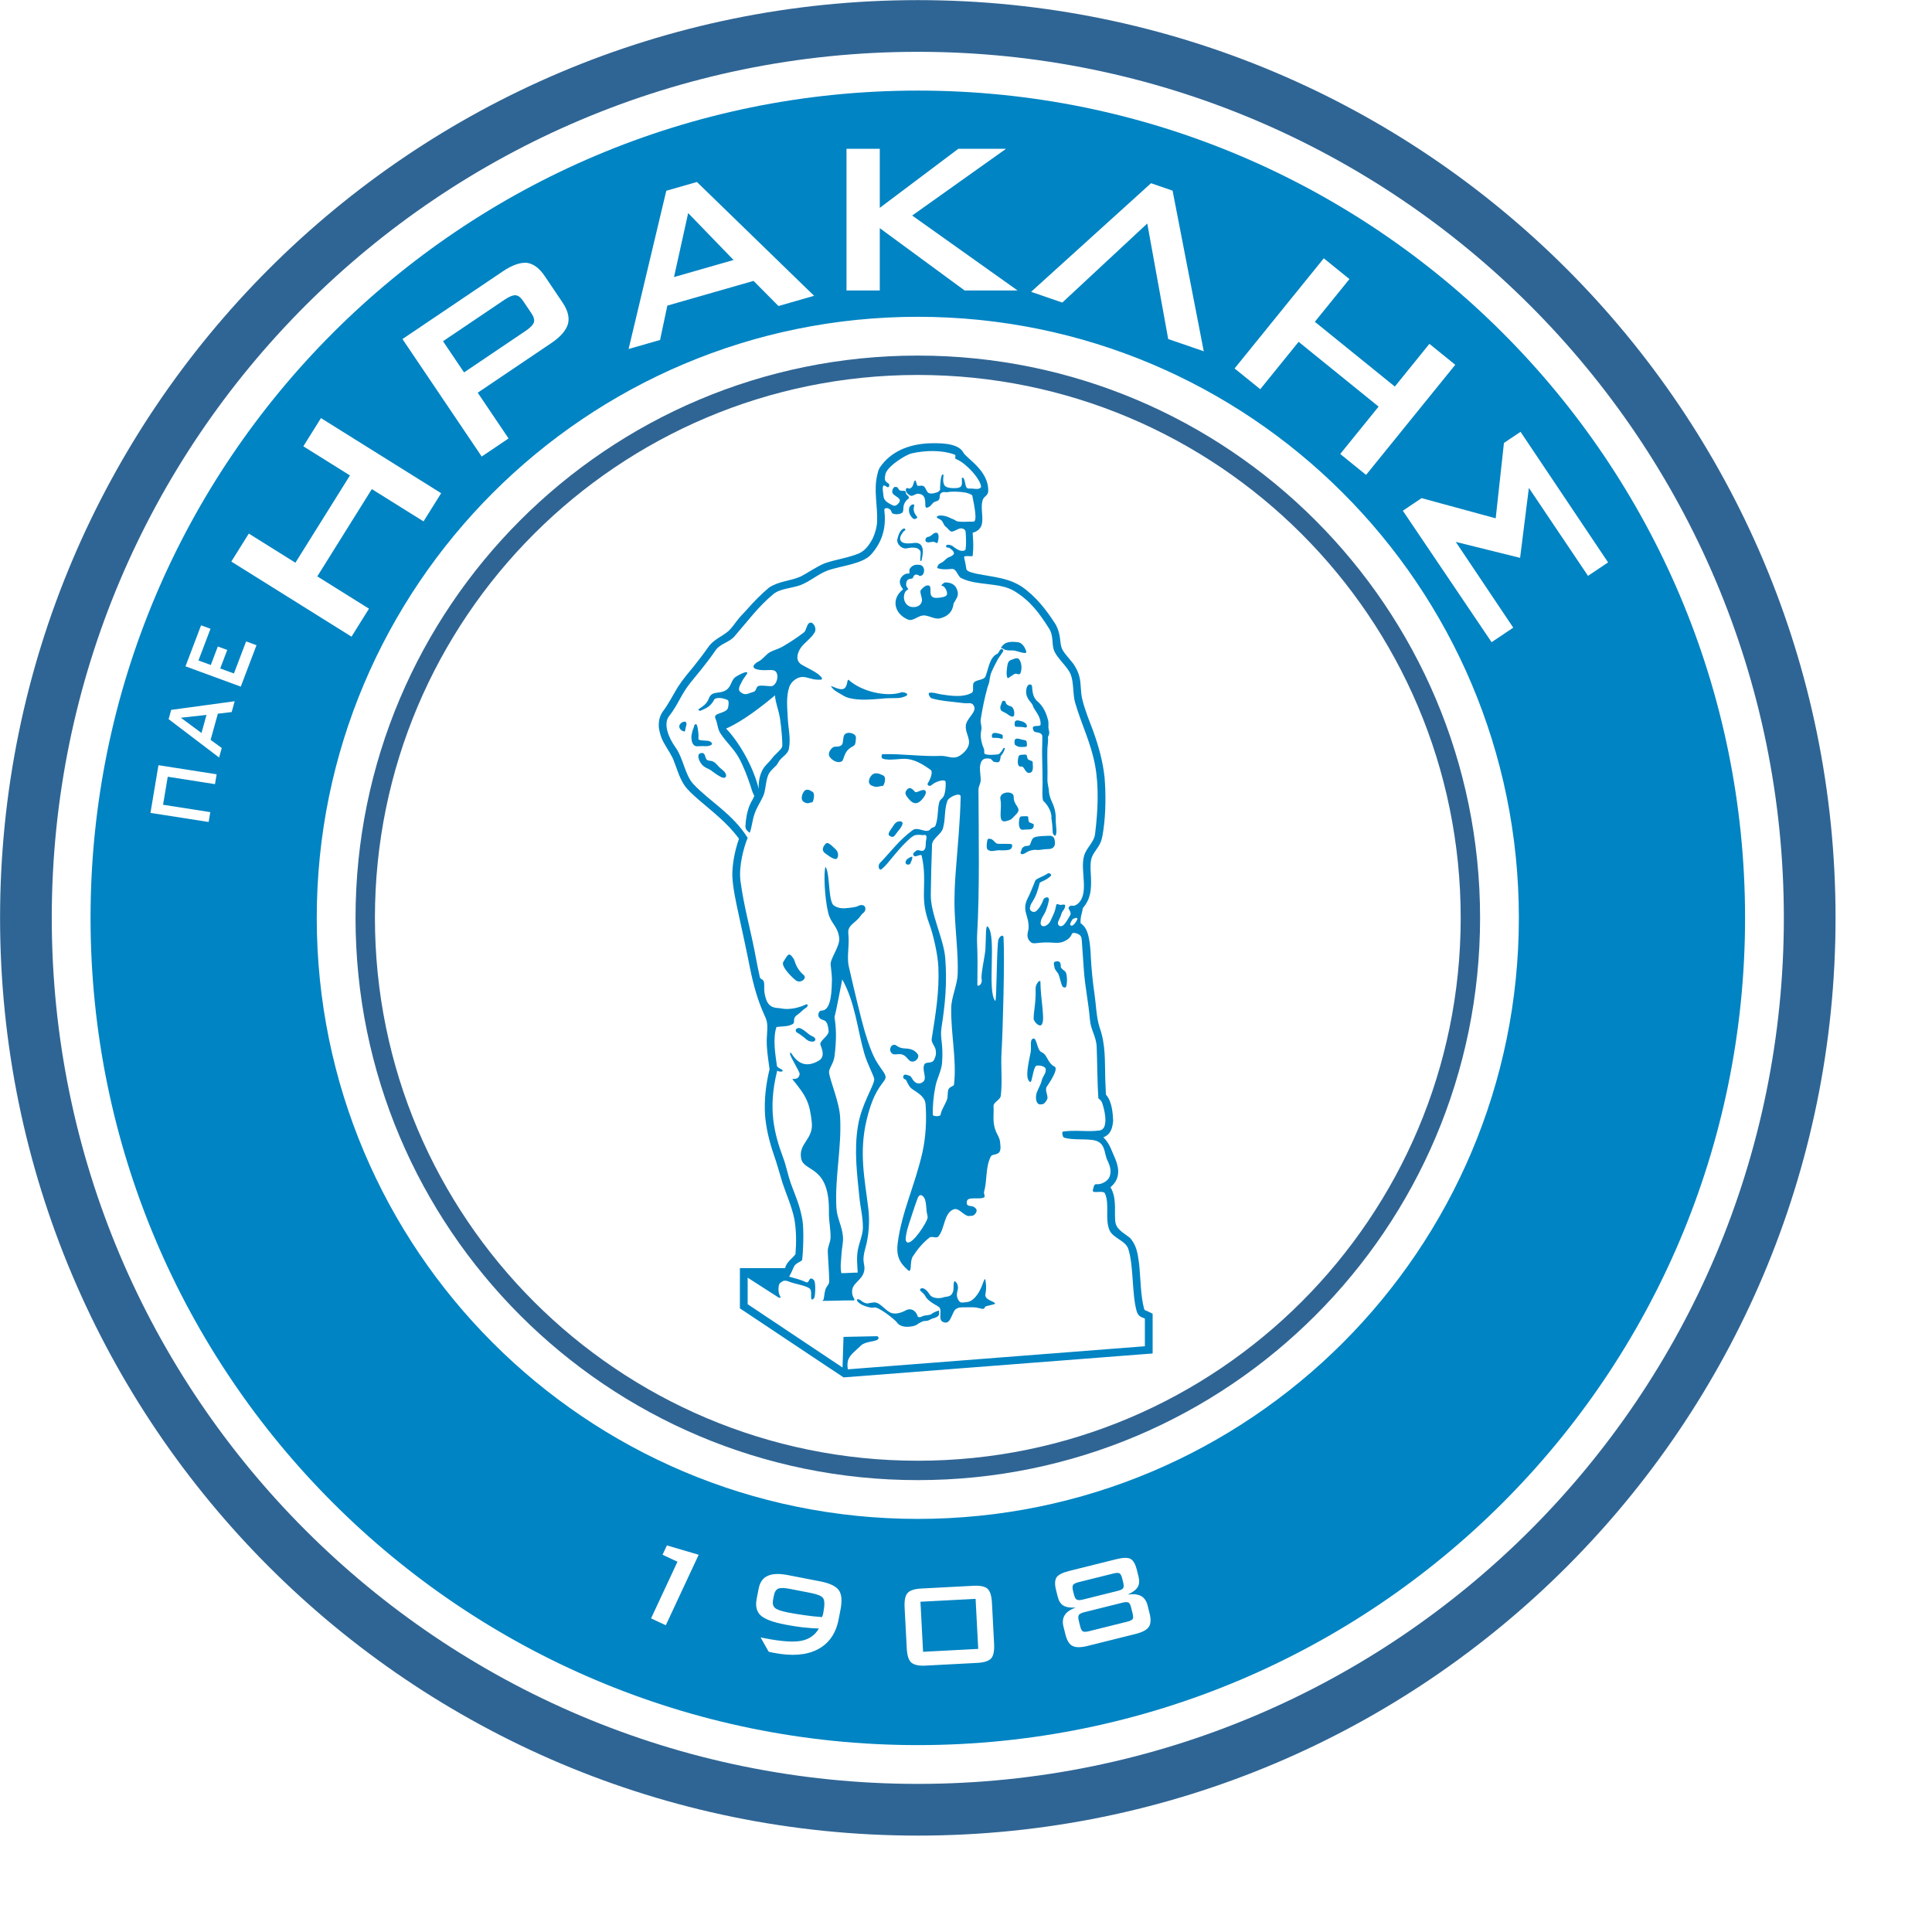 <svg height="1000" viewBox="0 0 1000 1000" width="1000" xmlns="http://www.w3.org/2000/svg"><g transform="matrix(4.524 0 0 4.524 -873.095 -1433.55)"><g><path clip-rule="evenodd" d="m 298 316.89 c 57.98 0 105 47.02 105 105 c 0 57.98 -47.02 105 -105 105 c -57.98 0 -105 -47.02 -105 -105 c 0 -57.981 47.02 -105 105 -105 z m 0 5.915 c 54.714 0 99.085 44.371 99.085 99.085 c 0 54.713 -44.371 99.084 -99.085 99.084 c -54.713 0 -99.085 -44.371 -99.085 -99.084 c 0 -54.714 44.372 -99.085 99.085 -99.085 z" fill="#2f6594" fill-rule="evenodd"/><path clip-rule="evenodd" d="m 286.84 436.303 c -.024 .17 .733 1.393 -.157 1.919 c -2.557 1.51 -3.254 -1.573 -3.302 -.807 c -.021 .354 1.146 2.085 1.098 2.367 c -.138 .791 -.954 .419 -.805 .601 c 1.605 1.947 1.963 2.691 2.197 4.919 c .203 1.936 -1.549 2.378 -1.217 4.125 c .308 1.619 3.285 .674 3.177 6.201 c -.018 .952 .224 1.981 .182 2.897 c -.025 .548 -.334 .975 -.313 1.545 c .031 .887 .157 2.332 .165 3.411 c .003 .301 -.218 .489 -.343 .722 c -.208 .39 -.192 .86 -.297 1.318 c .015 .083 -.149 .104 -.112 .191 c 1.36 -.002 1.935 -.052 3.294 -.053 c .417 .048 .401 -.048 .239 -.321 c -.169 -.282 -.243 -.801 -.06 -1.199 c .246 -.53 .968 -.921 1.212 -1.612 c .245 -.691 -.044 -1.006 -.012 -1.677 c .02 -.401 .107 -.801 .215 -1.177 c .393 -1.373 .518 -3.031 .336 -4.537 c -.399 -3.303 -1.093 -6.385 -.191 -10.133 c .774 -3.218 1.657 -3.91 2.08 -4.591 c .335 -.539 -.359 -1.051 -.98 -2.131 c -.373 -.647 -.802 -1.646 -1.327 -3.43 c -.434 -1.474 -1.168 -4.586 -1.81 -7.373 c -.228 -.989 .01 -2.118 -.021 -3.231 c -.019 -.737 -.254 -1.098 .557 -1.764 c .503 -.413 .751 -.714 .89 -.938 c .097 -.155 .571 -.344 .451 -.838 c -.065 -.27 -.42 -.361 -.744 -.207 c -.341 .165 -.548 .196 -1.508 .288 c -.846 .081 -1.4 -.296 -1.495 -.487 c -.267 -.536 -.313 -1.354 -.378 -1.992 c -.038 -.366 -.138 -1.987 -.428 -2.246 c -.22 .641 -.104 3.522 .314 5.239 c .318 1.308 1.105 1.503 1.259 2.895 c .105 .96 -1.055 2.353 -.977 3.063 c .092 .828 .152 1.42 .147 1.617 c -.029 1.024 .003 3.626 -1.168 3.618 c -.371 -.003 -.444 .534 -.353 .7 c .383 .698 .98 -.078 1.141 1.633 c .049 .522 -.888 1.017 -.956 1.475 z m 1.63 1.424 c -.103 .834 -.676 1.416 -.624 1.867 c .109 .94 1.173 3.347 1.267 5.113 c .185 3.509 -.619 6.837 -.427 10.347 c .066 1.206 .659 2.113 .75 3.319 c .051 .678 -.138 1.32 -.172 2.024 c -.035 .705 -.169 1.408 -.009 2.146 c .538 -.001 1.329 -.065 1.867 -.066 c -.038 -.801 -.145 -1.679 .012 -2.558 c .157 -.879 .578 -1.759 .582 -2.564 c .006 -1.29 -.276 -2.255 -.394 -3.445 c -.258 -2.617 -.634 -5.36 -.176 -8.181 c .412 -2.536 1.793 -4.513 1.876 -5.351 c -.046 -.461 -.762 -1.644 -1.164 -3.047 c -.767 -2.68 -1.03 -5.772 -2.502 -8.398 c -.251 1.186 -.636 3.364 -.888 4.321 c .207 1.271 .239 2.546 .002 4.473 z" fill="#0084c3" fill-rule="evenodd"/><path clip-rule="evenodd" d="m 289.502 474.467 l 35.364 -2.738 v -4.55 l -.654 -.312 c -.217 -.084 -.254 -.059 -.332 -.271 c -.39 -1.565 -.382 -3.229 -.532 -4.828 l -.054 -.48 c -.149 -1.063 -.279 -1.948 -1.012 -2.778 c -.48 -.392 -1.113 -.727 -1.462 -1.241 c -.317 -.47 -.257 -1.004 -.258 -2.298 c -.021 -.783 -.1 -1.58 -.522 -2.259 c 1.056 -.881 1.056 -1.987 .578 -3.184 c -.442 -.955 -.609 -1.749 -1.388 -2.532 c .859 -.339 1.034 -1.034 1.119 -1.888 c -.04 -.923 -.148 -2.265 -.828 -2.99 c -.033 -.595 -.058 -1.188 -.076 -1.783 c -.056 -2.048 .058 -3.94 -.644 -5.896 c -.379 -1.191 -.404 -2.58 -.584 -3.824 c -.207 -1.417 -.348 -2.816 -.423 -4.245 c -.117 -3.092 -.693 -3.493 -1.177 -3.88 c -.03 -.804 .203 -1.186 .261 -1.715 c .921 -1.066 .987 -2.167 .933 -3.519 c -.033 -.656 -.103 -1.305 .008 -1.954 c .105 -.619 .505 -1.04 .832 -1.563 c .353 -.564 .441 -.948 .575 -1.855 c .305 -2.058 .282 -4.356 .138 -6.083 c -.201 -1.839 -.671 -3.524 -1.291 -5.261 c -.35 -.954 -.949 -2.352 -1.272 -3.721 c -.171 -.722 -.132 -1.597 -.253 -2.234 c -.156 -.819 -.476 -1.353 -.757 -1.77 c -.692 -.88 -1.19 -1.328 -1.364 -1.906 c -.198 -.654 -.055 -1.438 -.63 -2.546 c -1.069 -1.68 -2.274 -3.24 -3.936 -4.39 c -1.595 -1.009 -3.243 -1.071 -5.034 -1.435 c -.238 -.059 -1.198 -.213 -1.27 -.542 c -.072 -.393 -.08 -.579 -.261 -1.338 c -.077 -.326 1.036 -.015 .984 -.213 c .114 -1.054 .058 -1.565 -.004 -2.617 c .55 -.148 .864 -.453 1.003 -.831 c .305 -.83 -.192 -2.125 .187 -3.013 c .134 -.315 .566 -.429 .587 -.89 c .106 -2.354 -2.48 -3.762 -2.836 -4.431 c -.622 -1.172 -2.863 -1.097 -4.07 -1.06 c -2.177 .132 -4.227 .896 -5.503 2.777 l -.151 .308 l -.125 .493 c -.443 1.754 .045 3.572 -.025 5.341 c -.025 .639 -.193 1.241 -.457 1.861 l -.137 .273 c -.395 .679 -.761 1.186 -1.472 1.535 c -1.274 .526 -2.654 .688 -3.953 1.141 c -.961 .413 -1.79 1.013 -2.711 1.499 c -1.211 .538 -2.497 .52 -3.641 1.276 c -.893 .757 -1.697 1.57 -2.47 2.449 c -.333 .386 -.79 .809 -1.16 1.296 c -.327 .43 -.727 .996 -1.057 1.267 c -.723 .595 -1.508 .874 -2.13 1.616 c -.536 .768 -1.094 1.515 -1.682 2.243 c -.67 .825 -1.368 1.626 -1.94 2.524 c -.57 .936 -1.045 1.908 -1.712 2.784 c -.395 .588 -.492 1.13 -.45 1.829 c .061 .414 .16 .79 .301 1.184 c .335 .805 .851 1.455 1.237 2.222 l .113 .249 c .398 .968 .657 2.018 1.238 2.897 c .382 .577 .92 1.047 1.59 1.647 c 1.675 1.444 3.372 2.721 4.689 4.527 l -.012 .031 c -.461 1.35 -.743 2.73 -.752 4.16 c .063 1.465 .403 2.949 .708 4.381 c .46 2.103 .918 4.201 1.334 6.314 c .375 1.828 .837 3.526 1.605 5.233 c .125 .264 .274 .584 .327 .938 c .068 .454 .019 .963 -.01 1.476 l -.019 .32 l -.006 .321 l .005 .32 l .015 .317 c .058 .856 .183 1.703 .304 2.553 c -.421 1.742 -.626 3.471 -.516 5.262 c .126 1.54 .495 3.028 .991 4.486 c .378 1.078 .672 2.159 1 3.252 c .465 1.377 1.057 2.681 1.357 4.112 c .239 1.309 .241 2.732 .132 4.056 c -.408 .545 -1.034 .896 -1.186 1.588 h -5.172 v 4.607 z m 26.731 -52.383 c .148 -.392 -.512 -.071 -.549 -.012 c -.337 .54 -.303 .681 -.096 .709 c .243 .033 .569 -.494 .645 -.697 z m -18.902 -53.341 c -.482 .108 -1.147 .519 -1.636 .86 c -.815 .569 -1.355 1.177 -1.402 1.544 c -.024 .191 -.08 .325 -.064 .523 c .016 .198 .052 .29 .444 .555 c .159 .108 .028 .592 -.285 .311 c -.093 -.084 -.313 -.152 -.343 -.083 c -.137 .305 .009 .794 .035 1.238 c .053 .32 .229 .558 .695 .815 c .439 .242 .623 .39 1.004 -.029 c .102 -.111 .176 -.246 .162 -.388 c -.028 -.277 -.663 -.497 -.82 -.774 c -.156 -.277 .108 -.739 .262 -.732 c .493 .021 .268 .179 .518 .368 c .322 .243 .739 -.172 .755 .431 c .002 .069 .511 .38 .26 .558 c -.263 .187 -.394 .397 -.487 .631 c -.121 .302 -.044 .658 -.151 .881 c -.157 .325 -1.189 .359 -1.272 .031 c -.141 -.558 -.913 -.635 -.832 -.179 c .223 1.887 -.206 3.545 -1.526 5.02 c -.989 1.105 -3.613 1.313 -5.001 1.838 c -1.076 .408 -1.966 1.226 -3.038 1.645 c -.885 .347 -2.367 .408 -3.101 1.014 c -1.779 1.467 -2.949 3.101 -4.495 4.873 c -.613 .703 -1.624 .815 -2.151 1.584 c -1.09 1.585 -1.999 2.614 -2.892 3.729 c -1.059 1.319 -1.404 2.509 -2.425 3.8 c -.697 .881 -.073 2.456 .708 3.543 c .949 1.322 1.089 3.189 2.077 4.244 c 1.842 1.966 4.468 3.368 6.203 6.143 c -.43 1.026 -1.046 3.261 -.823 4.936 c .375 2.811 1.091 5.364 1.587 7.871 c .183 .925 .377 2.029 .632 3.148 c .074 .326 .54 .073 .498 .978 c -.026 .559 .046 1.074 .23 1.578 c .395 1.085 1.26 .91 1.683 1 c 1.015 .213 2.163 -.112 2.888 -.46 c .166 -.079 .295 .191 -.049 .408 c -.411 .258 -.457 .432 -.997 .813 c -.593 .42 -.159 .84 -.49 1.022 c -.555 .305 -.785 .222 -1.867 .349 c -.432 1.335 -.133 3.107 .063 4.495 c .291 .337 .579 .281 .645 .485 c .05 .151 -.357 .174 -.62 .013 c -1.115 4.434 -.315 7.278 .726 10.089 c .308 .833 .517 1.929 .838 2.825 c .47 1.309 1.038 2.484 1.322 4.178 c .193 1.147 .074 3.718 -.032 4.563 c -.163 .244 -.763 .337 -.958 .81 c -.152 .369 -.376 .836 -.529 1.103 c .882 .245 1.248 .325 1.926 .63 c .45 .202 .275 -.816 .901 -.244 c .23 .211 .17 1.681 .063 1.987 c -.065 .186 -.322 .35 -.358 .154 c -.076 -.404 .105 -1.006 -.246 -1.214 c -.64 -.38 -1.595 -.447 -2.316 -.753 c -.372 -.158 -.626 -.087 -.659 -.064 c -.177 .121 -.341 .166 -.434 .352 c -.125 .245 -.132 .801 -.019 1.147 c .112 .345 .345 .48 -.061 .397 c -1.181 -.76 -2.363 -1.52 -3.545 -2.278 c 0 1.013 0 2.025 0 3.038 l 10.855 7.243 l .113 -3.502 l 3.846 -.08 c .017 -.001 .287 .132 .098 .348 c -.256 .293 -1.457 .233 -1.937 .707 c -.595 .588 -1.202 1 -1.444 1.58 c -.189 .452 -.081 1.155 -.06 1.154 l 33.975 -2.64 v -3.164 c -.295 -.168 -.737 -.138 -.948 -.884 c -.542 -1.915 -.33 -5.202 -.95 -7.093 c -.316 -.964 -1.76 -1.217 -2.152 -2.151 c -.543 -1.294 .033 -2.884 -.506 -4.178 c -.185 -.444 -1.517 .085 -1.393 -.38 c .078 -.293 .097 -.729 .423 -.69 c .549 .067 1.29 -.358 1.476 -.829 c .259 -.654 .076 -1.255 -.233 -1.891 c -.435 -.892 -.149 -2.17 -1.791 -2.35 c -1.098 -.12 -2.184 .022 -3.165 -.252 c -.167 -.047 -.298 -.671 -.127 -.697 c 1.376 -.215 2.797 .058 4.178 -.127 c .979 -.132 .688 -1.923 .38 -2.911 c -.126 -.403 -.169 -.507 -.506 -.76 c -.135 -1.811 -.125 -4.099 -.198 -5.88 c -.05 -1.219 -.681 -1.932 -.779 -3.162 c -.146 -1.818 -.546 -3.703 -.682 -5.532 c -.088 -1.194 -.153 -2.22 -.235 -3.373 c -.035 -.489 -.041 -.711 -.569 -.916 c -.156 -.061 -.326 -.089 -.478 -.048 c -.137 .037 -.124 .387 -.583 .715 c -.477 .341 -.971 .438 -1.522 .387 c -.341 -.031 -.905 -.054 -1.433 -.014 c -.526 .041 -1.018 .146 -1.211 -.012 c -.627 -.514 -.41 -1.027 -.304 -1.575 c .103 -1.516 -.858 -2.046 -.068 -3.546 c .304 -.577 .606 -1.415 .831 -1.939 c .118 -.276 .777 -.404 1.456 -.852 c .105 -.068 .527 .1 .3 .32 c -.513 .498 -1.204 .645 -1.25 .786 c -.009 .03 -.245 1.086 -.583 1.718 c -.451 .847 -.396 .531 -.532 1.112 c -.073 .314 .396 .693 .785 .326 c .582 -.55 .757 -1.362 .837 -1.389 c .196 -.154 .552 -.21 .547 .09 c .041 .074 -.14 .829 -.373 1.383 c -.18 .426 -.482 .721 -.558 1.202 c -.07 .448 .224 .591 .555 .452 c .199 -.083 .443 -.301 .545 -.526 c .116 -.261 .298 -.648 .361 -.787 c .208 -.449 .22 -.663 .307 -1.021 c .074 -.309 .216 -.061 .522 -.054 c .221 -.014 .743 -.225 .399 .461 c -.073 .146 -.238 .301 -.281 .447 c -.142 .488 -.291 .713 -.405 .986 c -.17 .407 .254 .8 .695 .32 c .219 -.237 .44 -.647 .69 -1.059 c .165 -.416 -.301 -.656 -.185 -.875 c .074 -.141 .232 -.252 .559 -.174 c .181 -.049 .368 -.136 .497 -.252 c 1.328 -1.2 .229 -3.719 .695 -5.447 c .26 -.965 1.145 -1.538 1.266 -2.531 c .312 -2.555 .468 -5.317 0 -7.849 c -.473 -2.56 -1.548 -4.654 -2.278 -7.151 c -.287 -.98 -.139 -2.277 -.506 -3.229 c -.371 -.961 -1.672 -1.926 -1.963 -2.913 c -.196 -.669 -.016 -1.563 -.507 -2.342 c -1.132 -1.796 -2.173 -3.2 -3.987 -4.303 c -1.697 -1.03 -4.311 -.581 -6.078 -1.487 c -.436 -.223 -.516 -1.095 -1.09 -1.045 c -.232 .021 -1.002 .108 -1.436 -.038 c -.179 -.061 -.3 -.005 -.13 -.358 c .104 -.215 .377 -.286 .539 -.396 c .211 -.142 .346 -.343 .58 -.486 c .205 -.126 .484 -.128 .716 -.462 c -.011 -.142 -.062 -.237 -.126 -.328 c -.022 -.027 -.174 -.181 -.361 -.307 c -.147 -.098 -.367 -.027 -.41 -.158 c -.082 -.241 .244 -.325 .693 -.11 c .063 .03 .69 .603 1.147 .58 c .115 -.006 .363 -.023 .387 -.215 c .085 -.633 .043 -1.266 0 -1.963 c -.047 -.333 -.357 -.395 -.542 -.402 c -.308 -.013 -.919 .506 -1.167 .338 c -.27 -.183 -.309 -.324 -.577 -.53 c -.222 -.17 -.303 -.555 -.47 -.705 c -.281 -.251 -.58 -.246 -.535 -.408 c 0 -.215 .832 -.257 1.551 .127 c .242 .129 .415 .142 .613 .299 c .293 .231 1.623 .081 1.982 .112 c .541 .063 .148 -1.741 -.096 -3.007 c -.174 -.143 -.353 -.169 -.494 -.243 c -.06 -.032 -.381 -.105 -.686 -.132 c -.51 -.046 -1.119 -.092 -1.689 .008 c -.103 .018 -.198 .012 -.285 -.01 c -.038 -.01 -.336 -.027 -.509 .229 c -.104 .153 .001 .528 -.223 .719 c -.127 .108 -.369 .122 -.519 .226 c -.121 .082 -.338 .389 -.452 .464 c -1.096 .721 .139 -1.302 -1.305 -1.447 c -.358 -.036 -.629 .364 -.94 .207 c -.666 -.338 -.636 -1.066 -.125 -.789 c .042 .022 .263 -.045 .409 -.309 c .113 -.205 .132 -.617 .309 -.63 c .058 -.004 .182 .603 .243 .613 c .231 .039 .539 -.092 .745 .078 c .206 .17 .312 .642 .519 .741 c .322 .156 .726 -.006 .789 -.017 c .469 -.08 .551 -.394 .542 -.403 c -.042 -.048 .025 -1.743 .315 -1.702 c .184 .026 -.145 .717 .182 1.254 c .148 .244 .643 .299 .773 .306 c .175 .011 .911 .068 1.109 -.19 c .254 -.332 -.029 -1.002 .173 -.998 c .262 .006 .272 .685 .41 1.029 c .107 .267 .369 .218 .403 .217 c .558 -.02 1.046 .201 1.319 -.168 c -.031 -.435 -.375 -.999 -.77 -1.478 c -.66 -.798 -1.451 -1.475 -2.143 -1.752 c -.154 -.063 .12 -.398 -.147 -.497 c -1.407 -.514 -3.276 -.492 -4.853 -.134 z" fill="#0084c3" fill-rule="evenodd"/><path clip-rule="evenodd" d="m 278.279 411.404 c -.011 .358 .204 .545 .495 .754 c .268 -.738 .293 -1.497 .58 -2.26 c .298 -.792 .586 -1.147 .956 -1.939 c .304 -.648 .261 -1.689 .59 -2.442 c .255 -.586 .887 -.899 1.112 -1.369 c .311 -.649 1.118 -.913 1.243 -1.623 c .221 -1.245 -.077 -2.275 -.137 -3.538 c -.055 -1.173 -.199 -2.393 .175 -3.506 c .171 -.512 .666 -.958 1.185 -1.105 c .657 -.185 1.186 .225 1.977 .26 c .282 .013 .705 .053 .564 -.192 c -.335 -.581 -1.679 -1.143 -2.28 -1.503 c -.797 -.479 -.513 -1.307 -.212 -1.821 c .386 -.662 1.399 -1.281 1.711 -1.98 c .206 -.461 -.27 -1.258 -.682 -.965 c -.292 .208 -.32 .86 -.591 1.064 c -.832 .625 -1.626 1.144 -2.409 1.602 c -.503 .294 -.938 .374 -1.438 .632 c -.5 .259 -.812 .823 -1.322 1.07 c -.513 .247 -1.284 .966 .633 1.012 c .471 .012 1.159 -.156 1.393 .253 c .258 .453 .061 1.241 -.38 1.52 c -.262 .165 -1.135 -.101 -1.652 .027 c -.311 .076 -.246 .58 -.564 .669 c -.694 .195 -.96 .487 -1.518 .031 c -.409 -.334 .029 -.883 .253 -1.36 c .089 -.192 .556 -.741 .533 -.833 c -.067 -.278 -.979 .243 -1.229 .391 c -.686 .402 -.534 1.15 -1.203 1.581 c -.757 .488 -1.546 .041 -1.929 .855 c -.056 .118 -.127 .395 -.412 .71 c -.171 .189 -.461 .393 -.757 .587 c -.162 .105 .05 .272 .228 .183 c .283 -.142 .626 -.272 .833 -.429 c .454 -.347 .619 -.706 .646 -.768 c .161 -.364 1.028 -.273 1.581 .001 c .188 .094 .086 .929 -.064 1.077 c -.538 .538 -1.636 .382 -1.328 1.075 c .264 .595 .2 1.104 .561 1.66 c .684 1.052 1.455 1.655 2.088 2.764 c .492 .861 1.005 2.182 1.363 3.28 c .112 .344 .154 .588 .417 1.094 c -.072 .293 -.345 .637 -.524 1.073 c -.297 .728 -.46 1.641 -.486 2.408 z m 3.386 -14.974 c .016 .76 .415 1.663 .57 2.66 c .155 .997 .306 2.828 .253 3.169 c -.059 .377 -.802 .863 -1.239 1.472 c -.246 .343 -.697 .672 -.976 1.159 c -.358 .626 -.518 1.451 -.475 2.245 c -.674 -2.746 -2.385 -5.513 -3.736 -6.902 c 1.9 -.823 4.084 -2.536 5.603 -3.803 z" fill="#0084c3" fill-rule="evenodd"/><path clip-rule="evenodd" d="m 297.02 374.959 c -.113 .535 .072 .89 .442 1.257 c .197 .108 .407 -.008 .497 -.162 c -.374 -.426 -.53 -.818 -.366 -1.343 c .064 -.199 -.383 -.195 -.573 .248 z" fill="#0084c3" fill-rule="evenodd"/><path clip-rule="evenodd" d="m 307.111 391.667 c -.906 .427 -.978 1.571 -1.363 2.592 c -.169 .446 -1.005 .353 -1.321 .699 c -.246 .27 .047 1.01 -.248 1.179 c -.962 .553 -2.326 .367 -3.485 .191 c -.527 -.08 -.859 -.26 -1.359 -.191 c -.227 .031 .036 .573 .256 .639 c 1.031 .311 2.565 .403 3.646 .545 c .566 .074 .963 -.162 1.198 .35 c .314 .683 -.818 1.34 -.939 2.182 c -.099 .701 .412 1.384 .364 2.027 c -.047 .642 -.656 1.248 -1.21 1.539 c -.64 .335 -1.321 -.092 -2.028 -.06 c -2.12 .097 -4.474 -.259 -6.642 -.196 c -.169 .005 -.162 .458 0 .511 c .892 .291 2.026 -.094 2.96 .057 c .934 .15 1.795 .708 2.521 1.221 c .297 .209 .02 1.006 -.315 1.53 c -.137 .214 .201 .418 .399 .238 c .503 -.453 1.611 -.786 1.638 -.363 c .034 .532 -.04 1.305 -.252 1.667 c -.127 .218 -.387 .323 -.472 .62 c -.213 .735 -.115 1.837 -.424 2.655 c -.121 .32 -.395 .173 -.574 .422 c -.445 .621 -1.421 -.324 -2.039 .128 c -1.603 1.171 -2.496 2.479 -3.761 3.769 c -.266 .27 -.111 .931 .191 .702 c .446 -.338 .876 -.917 1.217 -1.322 c .567 -.676 .998 -1.211 1.662 -1.846 c .245 -.233 .515 -.506 .819 -.665 c .227 -.12 .595 -.117 .912 -.07 c .317 .046 .332 -.115 .491 .071 c .12 .142 -.025 .492 -.035 .731 c -.014 .398 .008 .719 -.221 .929 c -.249 .229 -.624 -.145 -.892 .065 c -.237 .184 -.45 .346 -.255 .574 c .193 .227 .826 -.289 .893 0 c .373 1.62 .274 2.772 .255 4.344 c -.014 1.138 .143 2.163 .592 3.373 c .486 1.311 1.008 3.595 1.065 5.057 c .112 2.846 -.314 5.27 -.766 8.175 c -.067 .433 .395 .841 .458 1.279 c .081 .564 -.024 .706 -.156 1.052 c -.219 .572 -.953 .238 -1.131 .578 c -.355 .679 .42 1.642 -.225 2.056 c -.281 .181 -.61 .186 -.887 -.047 c -.208 -.174 -.313 -.434 -.473 -.632 c -.053 -.066 -.411 -.161 -.49 -.184 c -.394 -.109 -.461 .397 -.204 .498 c .098 .037 .156 .058 .204 .157 c .176 .36 .337 .762 .695 .998 c .767 .505 1.441 .911 1.507 1.717 c .146 1.778 .02 3.868 -.371 5.57 c -.884 3.852 -2.349 6.713 -2.817 10.331 c -.172 1.334 .135 2.179 1.147 3.065 c .547 .48 .185 -.918 .574 -1.532 c .517 -.814 1.153 -1.577 1.912 -2.172 c .269 -.211 .801 .136 1.02 -.127 c .746 -.891 .612 -2.558 1.657 -3.065 c .551 -.268 .872 .261 1.464 .608 c .356 .209 .336 .08 .704 .094 c .306 .012 .683 -.515 .51 -.767 c -.434 -.632 -1.143 -.066 -1.084 -.83 c .052 -.69 1.357 -.202 1.976 -.511 c .17 -.085 -.052 -.457 0 -.639 c .388 -1.36 .135 -2.759 .766 -4.023 c .134 -.271 .479 -.168 .849 -.392 c .369 -.225 .253 -.842 .234 -1.142 c -.043 -.705 -.376 -.928 -.601 -1.664 c -.289 -.946 -.104 -1.645 -.164 -2.551 c -.034 -.511 .766 -.706 .829 -1.214 c .205 -1.648 -.015 -3.372 .089 -5.034 c .152 -2.429 .369 -10.661 .228 -13.086 c -.017 -.301 -.336 -.28 -.57 .204 c -.233 .484 -.193 7.292 -.385 7.06 c -.959 -1.163 .189 -7.368 -.829 -8.48 c -.298 -.326 -.204 1.153 -.291 2.6 c -.039 .658 -.533 2.842 -.434 3.351 c .133 .69 -.488 .97 -.486 .679 c .012 -1.868 .032 -2.355 0 -3.832 c -.012 -.57 -.061 -1.272 -.029 -1.841 c .304 -5.426 .176 -11.029 .156 -16.616 c -.001 -.438 .256 -.712 .256 -1.15 c 0 -.714 -.268 -1.578 .127 -2.172 c .209 -.315 .566 -.299 .931 -.256 c .206 .024 .336 .392 .521 .379 c .115 -.007 .366 .105 .519 -.024 c .126 -.107 .165 -.442 .181 -.609 c .003 -.037 .166 -.226 .293 -.436 c .077 -.127 .123 -.264 .17 -.381 c .057 -.141 -.065 -.216 -.131 -.148 c -.017 .017 -.103 .206 -.219 .359 c -.148 .198 -.289 .351 -.378 .361 c -.407 .051 -1.182 .142 -1.567 -.055 c -.078 -.039 -.022 -.44 -.064 -.53 c -.218 -.477 -.51 -1.368 -.317 -2.172 c .103 -.44 -.133 -.814 -.065 -1.249 c .194 -1.227 .427 -2.368 .765 -3.612 c .021 -.082 .171 -.485 .191 -.567 c .079 -.319 .069 -.71 .262 -1.185 c .216 -.529 .522 -1.074 .734 -1.488 c .085 -.166 .584 -.837 .627 -.952 c .052 -.142 -.136 -.294 -.307 -.182 c -.131 .085 -.23 .423 -.359 .484 z m -4.207 16.349 c -.061 2.849 -.339 5.639 -.557 8.479 c -.109 1.417 -.199 3.056 -.126 4.737 c .106 2.456 .419 5.006 .342 7.079 c -.047 1.262 -.713 2.657 -.739 3.823 c -.066 2.98 .643 5.914 .322 8.807 c -.025 .237 -.406 .201 -.613 .522 c -.123 .194 -.104 .681 -.135 .975 c -.056 .521 -.746 1.438 -.789 1.981 c -.018 .214 -.886 .215 -.893 0 c -.032 -1.052 .096 -2.227 .303 -3.259 c .182 -.91 .695 -1.811 .758 -2.689 c .166 -2.303 -.264 -2.751 -.067 -4.016 c .425 -2.74 .649 -5.05 .43 -7.966 c -.161 -2.143 -1.681 -5.066 -1.655 -7.216 c .023 -1.923 .07 -3.848 .145 -5.77 c .025 -.658 1.044 -1.184 1.238 -1.821 c .322 -1.063 .135 -2.086 .507 -3.157 c .175 -.505 1.541 -1.047 1.529 -.509 z m -4.06 46.162 c .115 .451 .115 .811 .165 1.291 c .05 .48 .216 .572 .026 .998 c -.455 1.026 -2.14 3.378 -2.416 2.289 c -.045 -.179 .073 -.991 .382 -1.896 c .398 -1.162 .575 -1.819 .969 -2.861 c .305 -.806 .792 -.151 .874 .179 z" fill="#0084c3" fill-rule="evenodd"/><path clip-rule="evenodd" d="m 282.613 426.925 c -.26 .416 .585 1.407 1.394 2.089 c .553 .467 1.37 -.213 .948 -.571 c -.936 -.795 -.996 -1.604 -1.142 -1.834 c -.553 -.874 -.653 -.562 -1.2 .316 z" fill="#0084c3" fill-rule="evenodd"/><path clip-rule="evenodd" d="m 295.088 437.435 c .286 .21 .761 -.105 1.276 .15 c .27 .134 .337 .295 .633 .584 c .514 .503 1.31 -.252 .982 -.699 c -.444 -.605 -1.033 -.609 -1.591 -.652 c -.559 -.043 -.81 -.33 -.937 -.377 c -.512 -.19 -.883 .613 -.363 .994 z" fill="#0084c3" fill-rule="evenodd"/><path clip-rule="evenodd" d="m 284.215 435.036 c .217 .103 .421 .285 .705 .482 c .17 .119 .362 .377 .687 .479 c .723 .228 .889 -.317 .367 -.536 c -.346 -.146 -.555 -.354 -.737 -.503 c -.546 -.446 -.776 -.477 -.884 -.463 c -.427 .056 -.383 .424 -.138 .541 z" fill="#0084c3" fill-rule="evenodd"/><path clip-rule="evenodd" d="m 288.06 395.368 c .254 .464 .725 .688 1.071 .89 c .346 .201 .569 .381 1.084 .5 c 1.186 .274 2.366 .148 3.549 .064 c 1.003 -.131 1.832 -.008 2.377 -.139 c 1.039 -.249 .669 -.575 .033 -.615 c -1.662 .615 -4.64 -.059 -6.104 -1.421 c -.196 -.005 -.078 .756 -.515 1.014 c -.435 .257 -1.363 -.307 -1.495 -.293 z" fill="#0084c3" fill-rule="evenodd"/><path clip-rule="evenodd" d="m 296.869 387.76 c .545 .232 1.11 -.399 1.704 -.467 c .595 -.067 1.33 .464 1.908 .34 c .779 -.167 1.49 -.617 1.609 -1.699 c .255 -.479 .588 -.813 .47 -1.354 c -.149 -.686 -.579 -1.072 -1.443 -1.067 c -.108 .011 -.592 .389 -.335 .394 c .316 .007 .659 .716 .544 1.018 c -.085 .223 -.628 .342 -1.164 .356 c -1.142 .031 -.467 -1.155 -.855 -1.39 c -.295 -.178 -.745 .224 -.954 .485 c -.192 .241 .18 .84 .114 1.272 c -.044 .297 -.316 .7 -1.005 .688 c -.729 -.013 -1.075 -.639 -1.051 -1.161 c .039 -.831 .542 -.81 .497 -.917 c -.021 -.051 -.249 -.221 -.243 -.516 c .02 -.809 .624 -.583 .74 -.707 c .061 -.066 .123 -.467 .463 -.419 c .339 .048 .275 .318 .693 .026 c .307 -.427 .17 -1.086 -.368 -1.139 c -.334 -.033 -.755 -.052 -1.084 .411 c -.129 .18 -.038 .326 -.081 .59 c -.379 -.088 -.905 .221 -1.048 .696 c -.125 .414 .085 .747 .333 1.11 c -1.369 1.04 -1.059 2.765 .556 3.45 z" fill="#0084c3" fill-rule="evenodd"/><path clip-rule="evenodd" d="m 298.256 464.429 c -.042 .168 .387 .329 .614 .759 c .372 .703 1.521 1.094 1.642 1.329 c .249 .487 -.188 1.339 .35 1.595 c .765 .363 .896 -.501 1.289 -1.224 c .178 -.329 .588 -.447 .92 -.436 c .347 .014 1.128 -.055 1.663 .03 c .534 .085 .825 .323 .958 -.074 c .051 -.155 1.148 -.249 1.146 -.398 c -.003 -.225 -1.245 -.396 -1.104 -1.057 c .173 -.811 .016 -1.647 -.038 -1.721 c -.092 -.125 -.25 .593 -.559 1.206 c -.351 .694 -.879 1.308 -1.398 1.391 c -.525 .083 -.829 .123 -.964 -.034 c -.442 -.517 -.298 -.983 -.208 -1.351 c .083 -.341 -.029 -.822 -.324 -.97 c -.199 -.099 -.125 .851 -.18 1.061 c -.215 .83 -.719 .614 -1.176 .786 c -.293 .11 -1.211 .187 -1.549 -.368 c -.505 -.827 -1.016 -.787 -1.082 -.524 z" fill="#0084c3" fill-rule="evenodd"/><path clip-rule="evenodd" d="m 311.071 435.782 c -.242 .224 -.051 .92 -.169 1.521 c -.26 1.321 -.682 3.05 -.031 3.375 c .198 .099 .332 -1.699 .678 -1.861 c .206 -.097 1.079 -.003 1.091 .426 c .014 .526 -.314 .648 -.478 1.315 c -.136 .557 -.572 1.139 -.631 1.661 c -.076 .672 .191 1.036 .466 1.016 c .295 -.022 .442 .028 .768 -.514 c .269 -.447 -.331 -1.059 .02 -1.563 c .634 -.91 1.258 -2.05 .869 -2.243 c -.853 -.426 -.786 -1.36 -1.51 -1.665 c -.561 -.236 -.529 -1.974 -1.073 -1.468 z" fill="#0084c3" fill-rule="evenodd"/><path clip-rule="evenodd" d="m 312.027 429.204 c -.002 -.33 -.575 .207 -.551 .818 c .06 1.512 -.245 2.712 -.223 3.439 c .007 .227 .561 .918 .869 .693 c .518 -.38 -.079 -2.846 -.095 -4.95 z" fill="#0084c3" fill-rule="evenodd"/><path clip-rule="evenodd" d="m 307.453 408.355 c .23 1.033 -.393 2.732 .633 2.471 c .679 -.173 .585 -.194 1.202 -.825 c .679 -.695 -.363 -.938 -.317 -1.962 c .032 -.744 -1.733 -.647 -1.518 .316 z" fill="#0084c3" fill-rule="evenodd"/><path clip-rule="evenodd" d="m 313.001 412.497 c -.527 .032 -1.092 .025 -1.511 .131 c -.419 .105 -.447 .366 -.636 .859 c -.117 .307 -.542 .006 -.908 .419 c -.053 .06 -.102 .32 -.144 .394 c -.115 .199 -.023 .333 .233 .29 c .214 -.036 .413 -.237 .679 -.339 c .266 -.101 .598 -.165 .818 -.139 c .494 .059 .496 -.073 1.502 -.1 c .371 -.01 .663 -.249 .655 -.67 c -.007 -.42 -.068 -.882 -.688 -.845 z" fill="#0084c3" fill-rule="evenodd"/><path clip-rule="evenodd" d="m 310.445 410.26 c -.527 .04 -.759 -.099 -.832 .326 c -.134 .783 .071 1.102 .173 1.159 c .224 .128 .058 .041 .919 .029 c .37 -.005 .57 -.118 .563 -.539 c -.003 -.157 -.472 -.178 -.555 -.342 c -.14 -.272 .04 -.656 -.268 -.633 z" fill="#0084c3" fill-rule="evenodd"/><path clip-rule="evenodd" d="m 309.759 393.847 c .136 -.348 .174 -1.037 -.149 -1.517 c -.214 -.316 -.767 0 -.836 .017 c -.249 .062 -.467 .201 -.529 .69 c -.047 .366 -.179 1.046 .025 1.414 c .062 .112 .719 -.527 .939 -.498 c .301 .041 .438 .181 .55 -.106 z" fill="#0084c3" fill-rule="evenodd"/><path clip-rule="evenodd" d="m 308.965 398.818 c .136 -.13 .121 -1.006 -.355 -1.139 c -.673 -.186 -.513 -.51 -.582 -.549 c -.249 -.142 -.371 -.096 -.434 .179 c -.048 .206 -.274 .446 -.071 .836 c .063 .118 .53 .272 .749 .452 c .301 .247 .58 .328 .693 .221 z" fill="#0084c3" fill-rule="evenodd"/><path clip-rule="evenodd" d="m 310.441 400.074 c .135 -.13 -.039 -.53 -.516 -.661 c -.408 -.113 -.995 -.349 -.816 .545 c .02 .096 .474 .083 .622 .086 c .493 .008 .598 .137 .71 .03 z" fill="#0084c3" fill-rule="evenodd"/><path clip-rule="evenodd" d="m 310.488 402.141 c -.02 -.699 -.102 -.514 -.578 -.646 c -.408 -.113 -.996 -.349 -.816 .545 c .02 .096 .394 .29 .543 .293 c .491 .009 .857 .045 .851 -.192 z" fill="#0084c3" fill-rule="evenodd"/><path clip-rule="evenodd" d="m 307.712 401.298 c .012 -.333 .071 -.354 -.404 -.485 c -.407 -.112 -.947 -.206 -.816 .417 c .021 .097 .395 .067 .543 .07 c .399 .008 .592 .151 .654 .083 c .013 -.016 .021 -.043 .023 -.085 z" fill="#0084c3" fill-rule="evenodd"/><path clip-rule="evenodd" d="m 310.251 403.21 c -.526 .04 -.693 -.033 -.766 .391 c -.135 .783 .07 .908 .172 .966 c .14 .079 .178 -.099 .396 .092 c .132 .115 .329 .651 .651 .648 c .628 -.005 .44 -.83 .434 -1.251 c -.003 -.156 -.472 -.178 -.555 -.342 c -.138 -.272 -.024 -.528 -.332 -.504 z" fill="#0084c3" fill-rule="evenodd"/><path clip-rule="evenodd" d="m 296.983 408.308 c -.338 -.405 -.535 -.67 -.281 -1.017 c .469 -.642 .907 .18 1.018 .213 c .247 .071 .831 -.405 1.106 -.192 c .292 .227 -.134 .853 -.509 1.197 c -.352 .324 -.796 .444 -1.334 -.201 z" fill="#0084c3" fill-rule="evenodd"/><path clip-rule="evenodd" d="m 292.722 406.756 c -.481 -.218 -.34 -.735 -.087 -1.082 c .469 -.641 1.228 -.135 1.339 -.102 c .546 .159 .14 1.224 .02 1.224 c -.449 .002 -.613 .258 -1.272 -.04 z" fill="#0084c3" fill-rule="evenodd"/><path clip-rule="evenodd" d="m 284.962 408.632 c -.365 -.218 -.258 -.735 -.065 -1.082 c .355 -.642 .931 -.135 1.015 -.102 c .414 .159 .107 1.224 .015 1.224 c -.341 .002 -.465 .257 -.965 -.04 z" fill="#0084c3" fill-rule="evenodd"/><path clip-rule="evenodd" d="m 299.404 378.909 c -.763 .151 -.574 -.564 -.258 -.602 c .358 -.042 .51 -.322 .725 -.423 c .801 -.375 .44 1.147 .338 1.129 c -.304 -.052 -.175 -.228 -.805 -.104 z" fill="#0084c3" fill-rule="evenodd"/><path clip-rule="evenodd" d="m 296.695 379.618 c -.503 .092 -1.166 -.491 -1.029 -1.077 c .123 -.525 .279 -.818 .443 -1.003 c .371 -.417 .663 -.06 .298 .108 c -.039 .018 -.279 .357 -.357 .533 c -.15 .347 -.056 .61 .201 .753 c .329 .184 1.04 .106 1.167 .084 c 1.629 -.292 1.076 1.603 1.018 1.935 c -.021 .122 -.148 .232 -.156 -.077 c -.005 -.221 .083 -.753 .022 -.901 c -.267 -.646 -1.255 -.419 -1.607 -.355 z" fill="#0084c3" fill-rule="evenodd"/><path clip-rule="evenodd" d="m 296.696 415.746 c -.146 -.087 -.103 -.295 -.026 -.435 c .143 -.257 .627 -.435 .661 -.422 c .166 .065 -.211 .873 -.248 .873 c -.136 .001 -.186 .104 -.387 -.016 z" fill="#0084c3" fill-rule="evenodd"/><path clip-rule="evenodd" d="m 294.775 412.512 c -.364 -.217 .225 -.801 .417 -1.146 c .355 -.64 .836 -.522 .92 -.49 c .413 .161 -.173 .854 -.402 1.134 c -.401 .487 -.436 .8 -.935 .502 z" fill="#0084c3" fill-rule="evenodd"/><path clip-rule="evenodd" d="m 287.438 413.424 c .281 -.317 .762 .277 1.066 .531 c .563 .469 .339 1.012 .291 1.088 c -.234 .377 -1.026 -.286 -1.348 -.504 c -.441 -.298 -.395 -.681 -.009 -1.115 z" fill="#0084c3" fill-rule="evenodd"/><path clip-rule="evenodd" d="m 307.588 390.891 c .367 -.587 .989 -.634 1.827 -.544 c .717 .076 .991 1.023 .996 1.102 c .027 .386 -1.13 -.16 -1.518 -.152 c -.398 .008 -.925 .005 -1.137 -.208 c -.07 -.072 -.334 .066 -.168 -.198 z" fill="#0084c3" fill-rule="evenodd"/><path clip-rule="evenodd" d="m 287.902 403.448 c -.23 -.355 .084 -.855 .41 -1.079 c .207 -.143 .607 .044 .961 -.24 c .253 -.202 .12 -.933 .34 -1.196 c .367 -.438 1.339 -.138 1.311 .347 c -.067 1.14 -.17 .758 -.809 1.285 c -.527 .435 -.619 1.257 -.748 1.366 c -.406 .344 -1.15 .005 -1.465 -.483 z" fill="#0084c3" fill-rule="evenodd"/><path clip-rule="evenodd" d="m 273.247 403.031 c .493 -.057 .375 .57 .619 .775 c .268 .224 .608 -.076 1.167 .571 c .211 .246 .369 .398 .639 .608 c .612 .476 .501 1.166 -.261 .753 c -.549 -.297 -.809 -.547 -1.119 -.754 c -.272 -.182 -.637 -.246 -.961 -.599 c -.359 -.389 -.741 -1.279 -.084 -1.354 z" fill="#0084c3" fill-rule="evenodd"/><path clip-rule="evenodd" d="m 272.613 399.73 c .185 -.022 .272 .91 .288 1.103 c .025 .287 -.02 .538 .009 .626 c .063 .191 1.067 .112 1.272 .227 c .69 .383 -.131 .576 -.388 .564 c -.621 -.033 -.969 .025 -1.118 .008 c -.3 -.035 -.495 -.31 -.549 -.694 c -.028 -.204 -.048 -.419 -.014 -.584 c .057 -.274 .115 -.566 .216 -.769 c .099 -.196 .039 -.452 .284 -.481 z" fill="#0084c3" fill-rule="evenodd"/><path clip-rule="evenodd" d="m 271.481 399.977 c -.088 .27 -.085 .621 -.184 .599 c -.531 -.124 -.701 -.545 -.51 -.829 c .246 -.366 .941 -.528 .694 .23 z" fill="#0084c3" fill-rule="evenodd"/><path clip-rule="evenodd" d="m 305.941 413.082 c -.135 .783 -.011 .973 .091 1.03 c .224 .127 .312 .192 1.016 .061 c .263 -.05 .911 .055 1.413 -.077 c .347 -.091 .381 -.497 .298 -.608 c -.094 -.124 -1.555 -.018 -1.719 -.099 c -.249 -.119 -.464 -.543 -.76 -.535 c -.134 .004 -.281 -.113 -.339 .228 z" fill="#0084c3" fill-rule="evenodd"/><path clip-rule="evenodd" d="m 313.747 426.89 c .773 -.182 .559 .566 .621 .664 c .299 .47 .592 .301 .663 .946 c .028 .266 .078 .62 -.022 1.13 c -.069 .351 -.314 .219 -.43 .143 c -.13 -.086 -.4 -1.296 -.489 -1.455 c -.134 -.24 -.442 -.494 -.454 -.789 c -.005 -.134 -.225 -.561 .111 -.639 z" fill="#0084c3" fill-rule="evenodd"/><path clip-rule="evenodd" d="m 297.977 467.456 c .045 .12 .193 .196 .564 .012 c .294 -.147 .812 -.077 1.029 -.258 c .267 -.223 .852 -.412 .854 -.39 c .018 .488 .048 .477 -.15 .662 c -.143 .134 -.371 .169 -.6 .249 c -.179 .064 -.356 .181 -.492 .232 c -.184 .07 -.439 .018 -.614 .091 c -.368 .156 -.668 .367 -.713 .4 c -.27 .198 -1.765 .493 -2.251 -.288 c -.14 -.225 -2.125 -1.856 -2.617 -1.695 c -.311 .102 -1.203 -.173 -1.589 -.438 c -.577 -.396 -.401 -.684 .056 -.392 c .03 .018 .258 .257 .657 .353 c .251 .06 .736 -.188 1.137 -.076 c .602 .168 1.181 1.036 1.792 1.198 c .611 .162 1.329 -.177 1.554 -.304 c .604 -.341 1.181 -.007 1.383 .644 z" fill="#0084c3" fill-rule="evenodd"/><path clip-rule="evenodd" d="m 312.044 399.796 c -.014 .204 -.51 .076 -.794 .201 c -.17 .075 -.065 .441 .058 .567 c .149 .153 .936 .025 .939 .591 c .002 1.049 -.044 1.585 -.024 2.174 c .033 .988 .07 3.224 .042 3.688 c -.008 .12 -.05 1.369 .107 1.504 c .448 .382 .987 1.29 .908 1.934 c -.002 .023 .136 .805 .143 1.487 c .005 .535 .307 .602 .352 .504 c .188 -.403 -.014 -1.183 .007 -1.864 c .024 -.84 -.225 -1.531 -.486 -2.072 c -.17 -.354 -.282 -.859 -.287 -.982 c -.031 -.69 -.204 -.907 -.178 -1.603 c .035 -.967 -.042 -2.192 -.007 -3.329 c .014 -.486 .125 -.962 .061 -1.384 c -.006 -.041 .136 -.204 .152 -.464 c .013 -.202 -.101 -.488 -.096 -.658 c .012 -.374 .01 -.649 -.027 -.773 c -.085 -.285 -.314 -1.434 -1.202 -2.174 c -.63 -.525 -.596 -1.347 -.641 -1.73 c -.04 -.349 -.582 -.381 -.668 .416 c -.107 1.003 .648 1.392 .75 1.767 c .156 .571 .958 1.188 .891 2.2 z" fill="#0084c3" fill-rule="evenodd"/><path clip-rule="evenodd" d="m 298 327.241 c 52.264 0 94.648 42.385 94.648 94.648 c 0 52.263 -42.384 94.648 -94.648 94.648 c -52.264 0 -94.648 -42.384 -94.648 -94.648 c 0 -52.264 42.384 -94.648 94.648 -94.648 z m -77.462 68.194 l -6.324 -2.323 l 1.783 -4.693 l 1.078 .396 l -1.376 3.627 l 1.411 .518 l .804 -2.118 l 1.078 .397 l -.805 2.116 l 1.569 .576 l 1.394 -3.671 l 1.189 .436 z m -4.493 5.305 l .572 -2.068 l -2.932 .323 z m 2.015 2.806 l -5.775 -4.389 l .294 -1.063 l 7.263 -.988 l -.342 1.237 l -1.583 .19 l -.829 2.993 l 1.273 .928 z m -1.009 6.249 l -5.403 -.845 l .538 -3.204 l 5.403 .845 l .189 -1.126 l -6.657 -1.041 l -.201 1.2 l -.714 4.258 l 1.573 .245 l 5.083 .795 z m 136.44 -34.487 l 2.148 -1.439 l 8.478 2.309 l .944 -8.624 l 1.899 -1.272 l 10.015 14.94 l -2.297 1.54 l -6.765 -10.063 l -1.004 8.002 l -7.36 -1.826 l 6.578 9.814 l -2.479 1.661 z m -19.247 -16.276 l 10.205 -12.602 l 2.934 2.376 l -3.957 4.887 l 9.15 7.41 l 3.957 -4.887 l 2.958 2.396 l -10.204 12.6 l -2.958 -2.395 l 4.39 -5.42 l -9.151 -7.411 l -4.389 5.421 z m -7.095 -20.344 l 3.567 18.378 l -4.069 -1.401 l -2.394 -13.217 l -9.721 9.046 l -3.569 -1.23 l 13.72 -12.425 z m -37.307 11.424 v -16.215 h 3.807 v 6.759 l 8.99 -6.759 h 5.461 l -10.744 7.639 l 12.063 8.576 h -6.058 l -9.712 -7.131 v 7.131 z m -19.736 -1.534 l 6.814 -1.954 l -5.194 -5.368 z m -5.195 8.228 l 4.313 -18.105 l 3.503 -1.004 l 13.408 13.023 l -4.077 1.169 l -2.851 -2.876 l -9.864 2.829 l -.833 3.932 z m -14.206 -5.629 l -7.027 4.74 l 2.407 3.568 l 7.027 -4.74 c .547 -.369 .868 -.699 .962 -.99 c .085 -.284 -.007 -.627 -.276 -1.026 l -.966 -1.433 c -.27 -.399 -.552 -.612 -.849 -.64 c -.305 -.022 -.732 .153 -1.278 .521 z m -2.6 17.933 l -9.067 -13.442 l 11.476 -7.741 c 1.055 -.712 1.975 -1.042 2.755 -.98 c .747 .096 1.433 .607 2.056 1.531 l 2.02 2.995 c .609 .902 .819 1.72 .631 2.453 c -.215 .758 -.856 1.493 -1.924 2.213 l -8.403 5.669 l 3.528 5.23 z m -14.897 20.609 l -13.751 -8.593 l 2 -3.201 l 5.333 3.332 l 6.24 -9.985 l -5.333 -3.333 l 2.017 -3.228 l 13.751 8.593 l -2.017 3.227 l -5.915 -3.695 l -6.239 9.985 l 5.914 3.696 z m 34.272 112.319 l 3.023 -6.483 l -1.709 -.796 l .499 -1.07 l 3.635 1.071 l -3.76 8.065 z m 19.201 1.16 c -.558 -.016 -1.205 -.065 -1.944 -.146 c -.577 -.068 -1.225 -.171 -1.945 -.311 c -1.382 -.268 -2.309 -.618 -2.774 -1.045 c -.466 -.431 -.616 -1.064 -.453 -1.904 l .225 -1.156 c .143 -.736 .488 -1.225 1.034 -1.461 c .532 -.257 1.311 -.286 2.335 -.086 l 3.663 .712 c 1.1 .213 1.813 .553 2.141 1.014 c .326 .462 .391 1.201 .194 2.214 l -.222 1.143 c -.314 1.613 -1.116 2.752 -2.405 3.423 c -1.281 .655 -2.94 .786 -4.975 .391 l -.375 -.073 c -.109 -.022 -.189 -.043 -.246 -.066 l -.921 -1.629 l .554 .108 c 1.856 .36 3.227 .452 4.113 .275 c .891 -.174 1.556 -.64 2.001 -1.403 z m .356 -1.307 c .011 -.024 .028 -.067 .052 -.135 c .027 -.067 .046 -.116 .056 -.141 l .046 -.235 c .163 -.84 .154 -1.393 -.026 -1.661 c -.172 -.245 -.649 -.442 -1.422 -.593 l -2.399 -.467 c -.616 -.119 -1.05 -.128 -1.305 -.027 c -.256 .11 -.425 .377 -.505 .791 l -.095 .49 c -.081 .414 -.005 .729 .225 .934 c .21 .191 .711 .364 1.503 .519 c .54 .104 1.142 .204 1.807 .299 c .69 .101 1.378 .177 2.063 .226 z m 11.565 3.969 l 6.309 -.331 l -.3 -5.725 l -6.309 .33 z m -2.112 -5.047 c -.043 -.823 .07 -1.381 .338 -1.677 c .272 -.303 .795 -.473 1.566 -.514 l 5.961 -.313 c .787 -.041 1.329 .073 1.629 .346 c .292 .271 .457 .816 .5 1.634 l .243 4.647 c .043 .807 -.065 1.36 -.326 1.668 c -.278 .31 -.806 .485 -1.583 .526 l -5.961 .313 c -.758 .039 -1.295 -.081 -1.612 -.358 c -.297 -.271 -.468 -.81 -.511 -1.624 z m 24.204 -5.542 c .775 -.193 1.324 -.207 1.648 -.041 c .318 .191 .556 .603 .713 1.233 l .195 .783 c .124 .498 .095 .899 -.089 1.201 c -.185 .316 -.566 .605 -1.139 .865 c .65 -.088 1.158 -.032 1.52 .168 c .372 .207 .622 .571 .75 1.083 l .223 .897 c .175 .697 .146 1.219 -.09 1.56 c -.235 .342 -.744 .609 -1.525 .804 l -5.478 1.366 c -.775 .193 -1.346 .194 -1.71 .003 c -.372 -.169 -.646 -.611 -.826 -1.331 l -.224 -.897 c -.127 -.513 -.078 -.95 .153 -1.308 c .219 -.347 .636 -.633 1.244 -.858 c -.626 .038 -1.095 -.039 -1.413 -.23 c -.304 -.183 -.518 -.523 -.642 -1.019 l -.195 -.783 c -.158 -.633 -.136 -1.109 .065 -1.426 c .213 -.301 .704 -.547 1.474 -.738 z m -.299 1.627 l -4.002 .997 c -.327 .082 -.536 .186 -.628 .315 c -.082 .138 -.085 .362 -.009 .67 l .108 .434 c .078 .313 .185 .504 .318 .571 c .139 .082 .374 .082 .706 0 l 4.002 -.998 c .311 -.078 .516 -.182 .61 -.308 c .07 -.142 .07 -.365 -.005 -.67 l -.108 -.434 c -.08 -.321 -.186 -.518 -.309 -.591 c -.139 -.069 -.368 -.065 -.683 .014 z m 1.027 3.342 l -4.381 1.092 c -.313 .078 -.516 .182 -.612 .311 c -.086 .127 -.089 .352 -.009 .672 l .157 .634 c .077 .308 .178 .5 .303 .575 c .141 .07 .374 .065 .704 -.018 l 4.381 -1.092 c .332 -.083 .541 -.189 .626 -.315 c .064 -.124 .057 -.34 -.02 -.645 l -.158 -.634 c -.08 -.321 -.182 -.518 -.307 -.594 c -.146 -.068 -.375 -.064 -.684 .014 z M 298 353.122 c 37.974 0 68.768 30.794 68.768 68.768 c 0 37.973 -30.794 68.767 -68.768 68.767 c -37.973 0 -68.768 -30.794 -68.768 -68.767 c 0 -37.974 30.795 -68.768 68.768 -68.768 z" fill="#0084c3" fill-rule="evenodd"/><path clip-rule="evenodd" d="m 298 357.559 c 35.524 0 64.331 28.807 64.331 64.331 c 0 35.523 -28.807 64.33 -64.331 64.33 c -35.523 0 -64.331 -28.807 -64.331 -64.33 c 0 -35.525 28.808 -64.331 64.331 -64.331 z m 0 2.217 c 34.299 0 62.113 27.814 62.113 62.113 c 0 34.299 -27.814 62.113 -62.113 62.113 c -34.298 0 -62.112 -27.814 -62.112 -62.112 c 0 -34.298 27.814 -62.114 62.112 -62.114 z" fill="#2f6594" fill-rule="evenodd"/></g></g></svg>